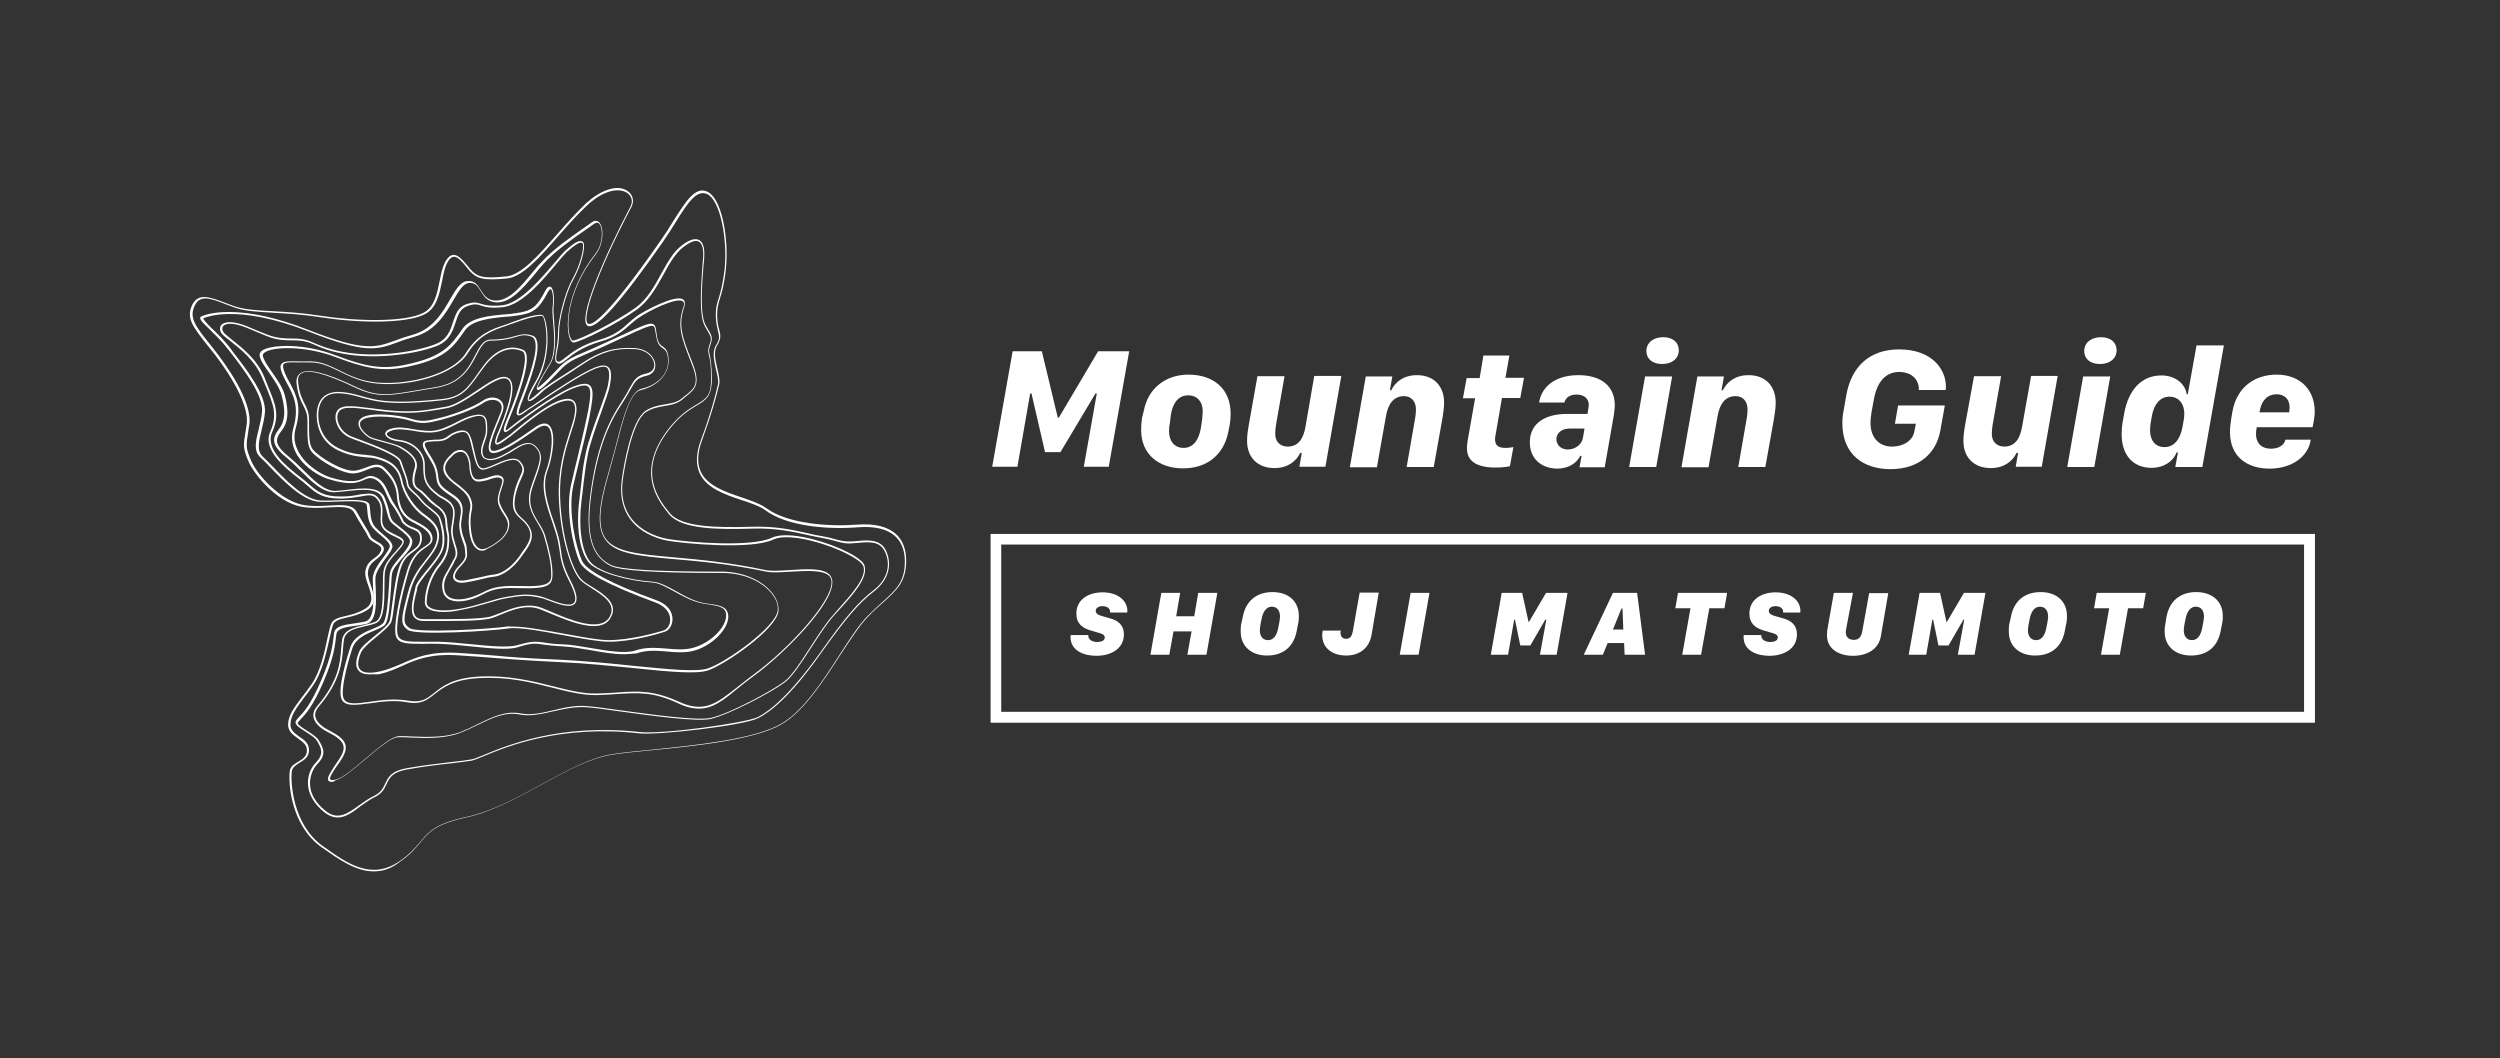 <?xml version="1.0" encoding="utf-8"?>
<!-- Generator: Adobe Illustrator 25.2.0, SVG Export Plug-In . SVG Version: 6.00 Build 0)  -->
<svg version="1.1" id="レイヤー_1" xmlns="http://www.w3.org/2000/svg" xmlns:xlink="http://www.w3.org/1999/xlink" x="0px"
	 y="0px" viewBox="0 0 941.6 398.6" style="enable-background:new 0 0 941.6 398.6;" xml:space="preserve">
<rect x="0" y="0" width="941.6" height="398.6" fill="#333333" stroke="none"/>
<style type="text/css">
	.st0{fill:none;}
	.st1{fill:#FFFFFF;}
</style>
<rect class="st0" width="942.9" height="398.6"/>
<g>
	<g>
		<path class="st1" d="M871.9,272.2H373.1v-71.1h498.8V272.2z M377.1,268.1h490.7v-63H377.1V268.1z"/>
		<path class="st1" d="M373.7,175.8l7.7-43.5h11l6,25h0.4l14.8-25h11.7l-7.7,43.5h-9.4l4.9-27.6h-0.5l-13.2,22.1h-5.8l-5.1-22.1H388
			l-4.8,27.6H373.7z"/>
		<path class="st1" d="M430.8,154.7c1.6-8.4,8.2-13.6,16.8-13.6c9.7,0,15.9,5.6,15.9,14.6c0,1.7-0.1,2.9-0.3,4.1l-0.6,3
			c-1.7,8.4-7.9,13.6-17,13.6c-9.4,0-15.8-5.5-15.8-14.4c0-1.6,0.1-3.1,0.3-4.4L430.8,154.7z M440.6,159.5c-0.2,0.9-0.3,1.9-0.3,2.9
			c0,3.8,2.1,6.3,5.5,6.3c3.4,0,5.7-2.7,6.5-7.5l0.5-3.4c0.1-1,0.2-2.3,0.2-2.8c0-3.7-2.1-6.1-5.5-6.1c-3.3,0-5.7,2.4-6.5,7.3
			L440.6,159.5z"/>
		<path class="st1" d="M499.2,175.8h-9.8l0.9-5.2h-0.6c-1.4,3-4.6,5.7-9.7,5.7c-6.1,0-10.3-3.8-10.3-10.2c0-2.2,0.3-4.1,0.6-5.8
			l3.3-18.6h10.2l-3.2,18.3c-0.2,1.1-0.3,2.4-0.3,3.4c0,3.2,2.1,4.8,4.7,4.8c3.8,0,5.9-2.7,6.7-7.5l3.3-19.1h10.2L499.2,175.8z"/>
		<path class="st1" d="M514.4,141.8h10l-0.9,5.2h0.5c1.5-3.1,4.6-5.7,9.7-5.7c6.6,0,10.2,4.4,10.2,10.3c0,2.2-0.4,4.6-0.7,6.4
			l-3.2,17.9h-10.2l3.2-18.4c0.2-1,0.3-2.4,0.3-3.3c0-3.2-1.9-5-4.5-5c-3.8,0-6,2.8-6.8,7.6l-3.4,19.2h-10.2L514.4,141.8z"/>
		<path class="st1" d="M558.7,133.9h9.8l-1.5,8.4h7l-1.4,7.6h-6.9l-2.3,13.3c-0.3,1.3-0.3,1.9-0.3,2.3c0,2.3,1.3,3.2,3.9,3.2
			c1.2,0,2.4-0.2,3-0.3l-1.3,7.2c-0.9,0.2-2.9,0.5-5.3,0.5c-7.1,0-10.9-2.3-10.9-7.3c0-0.8,0.1-1.9,0.3-3l2.8-15.8H551l1.4-7.6h4.9
			L558.7,133.9z"/>
		<path class="st1" d="M576.2,166.7c0-0.2,0-0.4,0-0.5c0.2-6.9,5.9-10.3,14-10.3h7.7l0.4-2.4c0-0.3,0.1-0.7,0.1-1
			c0-2.1-1.5-3.9-4.6-3.9c-2.6,0-4.1,1.2-4.6,3h-9.5c0.7-5.2,5.3-10.3,14.8-10.3c8.4,0,13.7,4,13.7,11.4c0,0.9-0.2,2.1-0.3,3.3
			l-3.5,20h-9.5l0.8-4.3h-0.5c-1.2,2.4-4,4.8-8.8,4.8C580.6,176.4,576.2,172.8,576.2,166.7z M590.5,169.3c2.7,0,5.3-1.8,5.7-4.4
			l0.6-3.5h-5.4c-3.4,0-5.2,1.8-5.2,4.1C586.3,167.7,588,169.3,590.5,169.3z"/>
		<path class="st1" d="M619.6,141.8h10.2l-6,34.1h-10.2L619.6,141.8z M626.4,127c3.8,0,5.9,2.1,5.9,4.9c0,3.2-2.6,5.2-6.3,5.2
			c-3.7,0-5.9-2-5.9-4.9C620.1,129.1,622.7,127,626.4,127z"/>
		<path class="st1" d="M639.3,141.8h10l-0.9,5.2h0.5c1.5-3.1,4.6-5.7,9.7-5.7c6.6,0,10.2,4.4,10.2,10.3c0,2.2-0.4,4.6-0.7,6.4
			l-3.2,17.9h-10.2l3.2-18.4c0.2-1,0.3-2.4,0.3-3.3c0-3.2-1.9-5-4.5-5c-3.8,0-6,2.8-6.8,7.6l-3.4,19.2h-10.2L639.3,141.8z"/>
		<path class="st1" d="M715.3,131.6c12.4,0,17.6,7.5,17.6,14c0,0.2,0,1.1-0.1,1.3h-10.1c0-0.2,0-0.6,0-0.9c-0.1-2.2-1.9-5.9-7.4-5.9
			c-5,0-8.3,3.6-9.5,10.2l-0.9,4.9c-0.2,1.1-0.4,2.9-0.4,4c0,5.8,3.4,9,8.1,9c4.5,0,7.8-2.4,8.4-5.6l0.6-3h-7.9l1.2-6.9h17.6
			l-1.7,9.5c-1.6,8.7-8.2,14.5-18.8,14.5c-10,0-18.1-5.4-18.1-17.3c0-1.5,0.2-3.6,0.5-4.9l1-5.7C697.3,138.2,704,131.6,715.3,131.6z
			"/>
		<path class="st1" d="M769,175.8h-9.8l0.9-5.2h-0.6c-1.4,3-4.6,5.7-9.7,5.7c-6.1,0-10.3-3.8-10.3-10.2c0-2.2,0.3-4.1,0.6-5.8
			l3.4-18.6h10.2l-3.2,18.3c-0.2,1.1-0.3,2.4-0.3,3.4c0,3.2,2.1,4.8,4.7,4.8c3.8,0,5.9-2.7,6.7-7.5l3.4-19.1H775L769,175.8z"/>
		<path class="st1" d="M784.6,141.8h10.2l-6,34.1h-10.2L784.6,141.8z M791.3,127c3.8,0,5.9,2.1,5.9,4.9c0,3.2-2.6,5.2-6.3,5.2
			c-3.7,0-5.9-2-5.9-4.9C785,129.1,787.6,127,791.3,127z"/>
		<path class="st1" d="M823.6,148.5h0.4l3.3-18.4h10.3l-8.1,45.8h-10.2l1-5.5h-0.5c-1.2,3.2-4.6,5.8-9.5,5.8
			c-6.8,0-11.2-4.7-11.2-12.6c0-1.5,0.1-3.3,0.4-4.7l0.6-3.4c1.6-8.7,6.5-14.1,14-14.1C819.4,141.4,823.1,144.7,823.6,148.5z
			 M817.2,149.4c-3.6,0-5.9,2.8-6.7,7.2l-0.5,2.9c-0.1,0.6-0.2,1.7-0.2,2.6c0,3.9,2.1,6.3,5.4,6.3c3.6,0,5.9-2.8,6.8-7.5l0.5-2.8
			c0.1-0.6,0.2-1.7,0.2-2.4C822.6,151.5,820.1,149.4,817.2,149.4z"/>
		<path class="st1" d="M839.9,162.7c0-1.6,0.2-3.2,0.4-4.6l0.5-3c1.7-9.5,8.6-14,16.7-14c9,0,14.7,6,14.3,14.8c0,0.4-0.3,2.9-0.8,5
			H850c-0.2,0.7-0.3,1.8-0.3,2.6c0,3,1.7,5.5,5.7,5.5c2.8,0,4.9-1.3,5.4-3.4h9.5c-0.7,5.8-6.5,10.9-15.5,10.9
			C846.4,176.5,839.9,172.1,839.9,162.7z M862.3,154.3c0.4-3.2-1.3-5.8-4.9-5.8c-3,0-5.3,1.9-6.1,5.5l-0.3,1.3h11.2
			C862.2,155,862.3,154.6,862.3,154.3z"/>
		<g>
			<path class="st1" d="M409.9,239.2c0,0.1,0,0.1,0,0.3c0,1.5,1.7,2.3,3.3,2.3c1.1,0,2.9-0.3,2.9-1.7c0-1.1-1.2-1.5-2.8-1.9
				l-2.7-0.8c-2.9-0.9-5.2-2.5-5.2-6.3c0-5.2,4.4-8,9.9-8c5.9,0,9.3,3.3,9.3,6.9c0,0.4,0,0.5-0.1,0.7h-6.4c0-0.1,0-0.2,0-0.3
				c0-1.5-1.5-2.1-2.9-2.1c-1.6,0-2.5,0.8-2.5,1.8c0,1,1,1.6,2.6,2l2.8,0.8c2.6,0.7,5.2,2.2,5.2,6.1c0,5.2-4.7,8-10.4,8
				c-4.5,0-9.7-1.8-9.7-7.1c0-0.3,0-0.5,0.1-0.7H409.9z"/>
			<path class="st1" d="M433.3,246.6l4.1-23.3h7.1l-1.5,8.8h6.8l1.5-8.8h7.2l-4.1,23.3h-7.2l1.6-8.8H442l-1.6,8.8H433.3z"/>
			<path class="st1" d="M468.1,232.3c1.1-5.9,5.1-9.3,11.2-9.3c5.9,0,9.9,3.4,9.9,9c0,0.8,0,1.6-0.2,2.5l-0.6,3.1
				c-1.1,5.9-5,9.3-11.2,9.3c-5.8,0-9.9-3.4-9.9-9c0-0.8,0-1.7,0.1-2.5L468.1,232.3z M474.7,235.5c-0.1,0.7-0.2,1.4-0.2,1.9
				c0,2.1,1,3.7,3.1,3.7c1.8,0,3.3-1.4,3.9-4.9l0.4-2.1c0.1-0.7,0.2-1.4,0.2-1.9c0-2.1-1-3.7-3.1-3.7c-1.8,0-3.3,1.5-3.9,4.9
				L474.7,235.5z"/>
			<path class="st1" d="M516.6,239c-0.9,5.3-4.7,7.9-9.6,7.9c-4.9,0-9-2.6-9-7.7c0-0.8,0.1-1.4,0.2-1.7l6.8,0
				c-0.1,0.3-0.1,0.6-0.1,0.8c0,1.3,0.6,2.3,2.1,2.3c1.7,0,2.2-1.3,2.5-2.7l2.6-14.7h7.2L516.6,239z"/>
			<path class="st1" d="M527.2,246.6l4.1-23.3h7.1l-4.1,23.3H527.2z"/>
			<path class="st1" d="M561.5,246.6l4.1-23.3h7.7l2.4,10.9h0.2l6.4-10.9h8.1l-4.1,23.3H580l2.4-13.2H582l-5.6,9.7h-3.8l-2-9.7h-0.3
				l-2.3,13.2H561.5z"/>
			<path class="st1" d="M607.5,223.3h9.1l3,23.3h-7.7l-0.2-4.4h-6.2l-1.8,4.4h-7.2L607.5,223.3z M610.7,229.2l-3.2,7.9h3.9l-0.3-7.9
				H610.7z"/>
			<path class="st1" d="M633.6,246.6l3.1-17.5H631l1-5.8h18.5l-1,5.8h-5.7l-3.1,17.5H633.6z"/>
			<path class="st1" d="M663.4,239.2c0,0.1,0,0.1,0,0.3c0,1.5,1.7,2.3,3.3,2.3c1.1,0,2.9-0.3,2.9-1.7c0-1.1-1.2-1.5-2.8-1.9
				l-2.7-0.8c-2.9-0.9-5.2-2.5-5.2-6.3c0-5.2,4.4-8,9.9-8c5.9,0,9.3,3.3,9.3,6.9c0,0.4,0,0.5-0.1,0.7h-6.4c0-0.1,0-0.2,0-0.3
				c0-1.5-1.5-2.1-2.9-2.1c-1.6,0-2.5,0.8-2.5,1.8c0,1,1,1.6,2.6,2l2.8,0.8c2.6,0.7,5.2,2.2,5.2,6.1c0,5.2-4.7,8-10.4,8
				c-4.5,0-9.7-1.8-9.7-7.1c0-0.3,0-0.5,0.1-0.7H663.4z"/>
			<path class="st1" d="M695.3,237.1c-0.1,0.4-0.1,0.8-0.1,1.1c0,1.7,1.1,2.8,3.1,2.8c1.6,0,2.7-0.9,3.1-3.2l2.6-14.4h7.2l-2.8,16.3
				c-0.8,4.6-4.9,7.3-10.5,7.3c-5.1,0-9.8-2.4-9.8-7.8c0-0.5,0.1-1.1,0.1-1.7l2.5-14.2h7.2L695.3,237.1z"/>
			<path class="st1" d="M718.9,246.6l4.1-23.3h7.7l2.4,10.9h0.2l6.4-10.9h8.1l-4.1,23.3h-6.3l2.4-13.2h-0.3l-5.6,9.7h-3.8l-2-9.7
				h-0.3l-2.3,13.2H718.9z"/>
			<path class="st1" d="M757.4,232.3c1.1-5.9,5.1-9.3,11.2-9.3c5.9,0,9.9,3.4,9.9,9c0,0.8,0,1.6-0.2,2.5l-0.6,3.1
				c-1.1,5.9-5,9.3-11.2,9.3c-5.8,0-9.9-3.4-9.9-9c0-0.8,0-1.7,0.1-2.5L757.4,232.3z M764,235.5c-0.1,0.7-0.2,1.4-0.2,1.9
				c0,2.1,1,3.7,3.1,3.7c1.8,0,3.3-1.4,3.9-4.9l0.4-2.1c0.1-0.7,0.2-1.4,0.2-1.9c0-2.1-1-3.7-3.1-3.7c-1.8,0-3.3,1.5-3.9,4.9
				L764,235.5z"/>
			<path class="st1" d="M791.3,246.6l3.1-17.5h-5.7l1-5.8h18.5l-1,5.8h-5.7l-3.1,17.5H791.3z"/>
			<path class="st1" d="M816,232.3c1.1-5.9,5.1-9.3,11.2-9.3c5.9,0,10,3.4,10,9c0,0.8,0,1.6-0.2,2.5l-0.6,3.1
				c-1.1,5.9-5,9.3-11.2,9.3c-5.8,0-9.9-3.4-9.9-9c0-0.8,0-1.7,0.2-2.5L816,232.3z M822.7,235.5c-0.1,0.7-0.2,1.4-0.2,1.9
				c0,2.1,1,3.7,3.1,3.7c1.8,0,3.3-1.4,3.9-4.9l0.4-2.1c0.1-0.7,0.2-1.4,0.2-1.9c0-2.1-1-3.7-3.1-3.7c-1.8,0-3.3,1.5-3.9,4.9
				L822.7,235.5z"/>
		</g>
	</g>
	<g>
		<path class="st1" d="M181.6,207.4c-0.6,0-1.1-0.1-1.6-0.4c-1.2-0.7-2.8-2.5-3.3-7.4c-0.4-3.7,0-5.6,0.2-7.1
			c0.3-1.5,0.5-2.5-0.3-4.5c-0.8-2.1-2.8-3.6-4.7-5.1c-1.7-1.3-3.5-2.7-4.4-4.4c-1.7-3.4,1-6,2.3-7.2c0.2-0.1,0.3-0.3,0.4-0.4l0,0
			c0.7-0.8,2.5-1.8,4.1-1.3c1.5,0.5,2.4,2.1,2.9,4.8c0.1,3.1,0.6,5,1.6,5.8c0.8,0.6,1.7,0.4,2.8,0.2c0.2,0,0.3-0.1,0.5-0.1
			c0.7-0.1,1.4-0.4,2.1-0.6c1.7-0.6,3.5-1.2,4.9-0.1c1.1,0.8,0.5,2.4-0.1,4.2c-0.5,1.4-1,3-1,4.5c0.1,1.6,1.1,3.2,2,4.7
			c0.9,1.4,1.7,2.6,1.8,3.9c0.4,5.5-6.3,8.8-8.5,9.9C182.8,207.3,182.2,207.4,181.6,207.4z M173.4,170.2c-1.1,0-2.3,0.7-2.7,1.2l0,0
			c-0.1,0.1-0.3,0.2-0.4,0.4c-1.3,1.2-3.7,3.5-2.1,6.4c0.8,1.6,2.4,2.9,4.2,4.2c2,1.6,4.1,3.2,4.9,5.4c0.8,2.1,0.6,3.2,0.3,4.8
			c-0.3,1.5-0.6,3.4-0.2,7c0.5,4.6,1.9,6.3,3,6.9c0.8,0.5,1.8,0.4,2.8,0c2.1-1,8.5-4.2,8.1-9.3c-0.1-1.1-0.8-2.3-1.7-3.6
			c-1-1.6-2-3.2-2.1-5c-0.1-1.7,0.5-3.3,1-4.8c0.6-1.8,1-3,0.3-3.5c-1.1-0.9-2.7-0.3-4.3,0.2c-0.7,0.3-1.5,0.5-2.2,0.6
			c-0.2,0-0.3,0.1-0.5,0.1c-1.1,0.2-2.3,0.4-3.3-0.4c-1.1-0.9-1.7-2.9-1.8-6.2c-0.4-2.4-1.2-3.9-2.4-4.3
			C173.9,170.2,173.7,170.2,173.4,170.2z"/>
		<path class="st1" d="M174,219.5c-2,0-2.8-0.8-3.1-1.3c-0.7-1.3,0.1-3.2,1.9-5c2.6-2.7,2.6-3.5,2.4-5.3c0-0.3,0-0.6-0.1-0.9
			c0-1.1-0.4-2-0.8-3.1c-0.5-1.4-1.1-3-1.3-5.3c-0.1-1.2,0.1-2.5,0.3-3.6c0.5-2.8,0.8-5.3-2.9-7.8c-5.6-3.8-5.7-4.3-6.2-8.4
			c-0.3-2.7-1.5-4.5-2.7-6.5c-0.6-0.9-1.2-1.9-1.7-2.9c-0.6-1.3-0.7-2.1-0.4-2.7c0.5-0.9,2-0.9,4.4-1.1l0.9,0
			c2.4-0.1,3.1-0.7,4.1-1.4c0.8-0.6,1.7-1.2,3.5-1.8c1.5-0.4,2.6-0.4,3.4,0.1c1.4,0.8,2,3.1,2.7,6.4l0.1,0.4c1.2,5.4,1.7,6.5,2.9,7
			c0.9,0.4,2.9-0.5,5-1.4c3.6-1.6,7.7-3.4,9.7-0.9c2,2.4,1.3,3.8,0.3,6.1c-0.7,1.5-1.6,3.5-2.3,6.6c-1,5.2,0.5,6.6,2.4,8.4
			c0.9,0.8,1.9,1.7,2.8,3.2c2.4,4,0.1,7.2-2.1,10.2c-0.4,0.5-0.7,1-1,1.4c-2.3,3.3-6.3,6.9-10.1,7.3c-1.8,0.2-3,0.5-4.6,0.9
			c-1.4,0.3-3.2,0.8-5.8,1.2C175.1,219.4,174.5,219.5,174,219.5z M174.3,162.7c-0.5,0-1,0.1-1.7,0.3c-1.7,0.5-2.6,1.1-3.3,1.7
			c-1,0.7-1.9,1.4-4.5,1.5l-0.9,0c-2,0.1-3.5,0.2-3.8,0.7c-0.2,0.3-0.1,1,0.4,2c0.5,1,1.1,2,1.6,2.8c1.2,1.9,2.4,3.9,2.8,6.7
			c0.5,4,0.5,4.4,5.9,8c4.1,2.7,3.6,5.6,3.2,8.4c-0.2,1.1-0.4,2.3-0.3,3.5c0.2,2.3,0.8,3.8,1.3,5.2c0.4,1.1,0.8,2.1,0.8,3.3
			c0,0.3,0,0.6,0.1,0.9c0.1,1.9,0.2,2.9-2.6,5.8c-1.6,1.6-2.3,3.3-1.8,4.2c0.5,0.9,1.9,1.2,4.1,0.8c2.6-0.5,4.3-0.9,5.8-1.2
			c1.6-0.4,2.9-0.7,4.7-0.9c3.6-0.4,7.4-3.8,9.6-7c0.3-0.5,0.7-1,1-1.5c2.2-3,4.3-5.9,2.1-9.5c-0.8-1.3-1.8-2.2-2.7-3
			c-2-1.8-3.7-3.4-2.6-9c0.6-3.2,1.6-5.3,2.3-6.8c1.1-2.3,1.5-3.3-0.2-5.4c-1.7-2.1-5.5-0.4-8.9,1.1c-2.4,1-4.4,1.9-5.5,1.5l0,0
			c-1.5-0.7-2-2.1-3.3-7.5l-0.1-0.4c-0.7-3.2-1.2-5.3-2.4-6C175.2,162.8,174.8,162.7,174.3,162.7z"/>
		<path class="st1" d="M172.7,226.5c-1.5,0-2.7-0.3-3.7-0.8c-1.2-0.7-2-1.8-2.3-3.3c-0.6-3.3,0.4-5,2-7.7c0.6-1.1,1.3-2.3,2.1-3.9
			c1.3-1.8,0.8-3.5,0.1-5.6c-0.4-1.4-0.9-2.9-1-4.7c-0.1-1.3,0.2-2.6,0.4-4c0.3-1.9,0.6-3.7,0.1-5.1c-0.7-1.9-2.3-2.7-3.7-3.5
			c-0.6-0.3-1.2-0.7-1.8-1.1c-5.4-4.1-5.4-6.7-5.5-11.2l0-0.7c-0.1-4.8-4.6-8.1-8.9-8.6c-3-0.3-5.2-1.5-5.4-2.8
			c-0.1-0.6,0.3-1.5,2.4-2.1c2.5-0.7,5.2-0.3,7.9,0.2c2.2,0.4,4.4,0.7,6.9,0.7c3.3-0.1,6.4-1.7,9.5-3.2c2.3-1.2,4.5-2.3,6.7-2.7
			c1.8-0.4,3-0.3,3.8,0.3c1.1,0.9,1.2,2.5,1.2,4.3c0,0.4,0,0.7,0,1.1c0.1,1.3-0.4,2.8-0.9,4.2c-0.8,2.3-1.5,4.4-0.1,6
			c2.5,1.5,5.8-0.3,8.5-1.8l0.4-0.2c0.5-0.3,1-0.6,1.6-1c2.8-1.7,6.2-3.9,8.9-1.1c3,3.2,2.1,5.7-0.9,14l-0.4,1.2
			c-2.2,6.2,0.1,9.9,2.3,13.5c1,1.6,1.9,3.1,2.4,4.7c1.7,5.8,2.8,10.5,2.8,14.7c0,1.7-0.3,2.8-1.1,3.6c-1.7,1.6-5.6,1.8-12.2,1.6
			c-7.6-0.3-10,0.9-12.8,2.3c-1,0.5-2.1,1.1-3.6,1.6C176.5,226.1,174.5,226.5,172.7,226.5z M150.5,161.7c-0.9,0-1.9,0.1-2.8,0.4
			c-1.3,0.4-2,0.9-2,1.4c0.1,0.8,1.9,1.9,4.8,2.2c4.6,0.5,9.4,4.1,9.5,9.2l0,0.7c0,4.4,0.1,6.8,5.2,10.6c0.5,0.4,1.1,0.7,1.7,1
			c1.6,0.9,3.2,1.8,4,3.9c0.6,1.6,0.3,3.5,0,5.5c-0.2,1.3-0.4,2.6-0.4,3.8c0.1,1.7,0.6,3.2,1,4.5c0.7,2.2,1.3,4.1-0.1,6.1
			c-0.7,1.6-1.4,2.8-2.1,3.9c-1.5,2.7-2.4,4.3-1.9,7.3c0.2,1.3,0.9,2.2,1.9,2.8c2,1.1,5.3,1,9.1-0.4c1.4-0.5,2.5-1,3.5-1.5
			c2.8-1.4,5.3-2.6,13.1-2.4c6.4,0.2,10.2,0,11.7-1.4c0.7-0.6,1-1.6,0.9-3.1c0-4.2-1.1-8.8-2.8-14.6c-0.5-1.6-1.4-3-2.3-4.6
			c-2.2-3.6-4.7-7.6-2.3-14.1l0.4-1.2c3-8.2,3.8-10.4,1-13.3c-2.3-2.5-5.4-0.5-8.1,1.2c-0.6,0.4-1.1,0.7-1.6,1l-0.4,0.2
			c-2.9,1.6-6.4,3.6-9.2,1.8l-0.1,0c-1.8-1.9-0.9-4.3-0.1-6.7c0.5-1.3,1-2.7,0.9-3.9c0-0.4,0-0.7,0-1.1c-0.1-1.7-0.1-3.1-1-3.8
			c-0.6-0.5-1.7-0.6-3.3-0.2c-2.1,0.5-4.2,1.5-6.5,2.7c-3.1,1.6-6.4,3.2-9.8,3.3c-2.5,0.1-4.8-0.3-7-0.7
			C153.7,162,152.1,161.7,150.5,161.7z"/>
		<path class="st1" d="M167,230.5c-2.7,0-4.8-0.5-5.9-1.4c-0.7-0.6-1.1-1.3-1.1-2.2c0-3.8,1.5-9.8,5.1-14.1c3.2-3.8,3.3-7,3.4-9
			c0-0.3,0-0.5,0-0.8c0.1-1-0.1-1.7-0.3-2.7c-0.2-0.9-0.4-2.1-0.5-4c-0.2-3.2-2.2-4.7-4.1-5.9c-0.2-0.2-0.4-0.3-0.6-0.5
			c-0.9-0.6-1.7-1.5-2.5-2.4c-1-1.1-2.1-2.2-3.3-3c-2.6-1.6-2-4.8-1-8.4c0.7-2.6-1.2-5-5.9-7.6c-1.2-0.7-3.7-1.3-6.1-2
			c-2.4-0.6-4.6-1.2-5.4-1.8c-1-0.7-3.6-2.8-3.8-5c0-0.9,0.3-1.6,1.1-2.2c2.9-2.4,13.9-1.3,18.3,0.1c4.5,1.4,6.2,1.1,12-0.4
			c3.4-0.8,11.5-3.6,15.3-6.2c2.2-1.6,5-1.7,6.7-0.3c1.4,1.1,1.6,3,0.6,5.1l-0.5,1.3c-2.5,6.1-4.7,11.5-3.4,12.5
			c1.8,1.4,9.9-4,15.8-8.2c2.5-1.9,4.4-2.4,5.7-1.4c3.2,2.4,1.5,12.4-0.4,17.3c-2.2,5.9,0.1,12.5,2.3,19c0.5,1.3,0.9,2.7,1.3,4
			c1,3,1.2,5.1,1.5,7.1c0.4,3.1,0.8,5.8,3.6,11.3c2.3,4.4,2.8,7.2,1.7,8.6c-1.7,2-6.4,0.2-10.2-1.2c-1.1-0.4-2-0.8-2.8-0.9
			c-4.5-1.2-7.8-0.8-12.8,0.1c-2.3,0.4-4.9,1.2-7.6,2c-3.2,0.9-6.4,1.9-10,2.5C170.9,230.3,168.8,230.5,167,230.5z M143.2,156.9
			c-3,0-5.7,0.4-6.8,1.3c-0.6,0.5-0.9,1-0.8,1.7c0.1,1.7,2.2,3.6,3.5,4.5c0.8,0.5,3,1.1,5.3,1.7c2.5,0.7,5,1.4,6.3,2
			c1.8,1,7.3,4,6.2,8.3c-1.1,3.9-1.3,6.4,0.7,7.6c1.3,0.8,2.4,1.9,3.5,3.1c0.8,0.9,1.6,1.7,2.4,2.3c0.2,0.1,0.4,0.3,0.6,0.5
			c1.8,1.3,4.1,2.9,4.3,6.4c0.1,1.9,0.3,3,0.5,3.9c0.2,1,0.3,1.7,0.3,2.8c0,0.2,0,0.5,0,0.8c-0.1,2.2-0.2,5.5-3.5,9.4
			c-3.5,4.2-5,10-5,13.7c0,0.7,0.3,1.3,0.9,1.7c1.7,1.4,6.1,1.7,11.6,0.7c3.5-0.6,6.8-1.6,9.9-2.5c2.7-0.8,5.3-1.6,7.7-2
			c5-0.9,8.4-1.3,13.1-0.1c0.7,0.2,1.7,0.6,2.8,1c3.4,1.3,8.1,3,9.5,1.3c1-1.1,0.4-3.8-1.7-7.9c-2.9-5.6-3.3-8.4-3.7-11.5
			c-0.3-2-0.6-4-1.5-7c-0.4-1.3-0.9-2.7-1.3-4c-2.3-6.6-4.6-13.4-2.3-19.4c2-5.3,3.2-14.6,0.6-16.5c-1.1-0.8-2.7-0.3-5,1.4
			c-10.1,7.1-14.9,9.5-16.6,8.2c-1.7-1.4,0.2-6.1,3.2-13.3l0.5-1.3c0.9-1.8,0.7-3.4-0.4-4.3c-1.2-1-3.6-1.2-5.9,0.3
			c-4.1,2.9-12.8,5.6-15.5,6.3l0,0c-5.8,1.5-7.7,1.8-12.3,0.4C151.4,157.5,147,156.9,143.2,156.9z"/>
		<path class="st1" d="M223.6,235.8c-5.1,0-11.7-2.8-16.7-4.9c-1.2-0.5-2.4-1-3.4-1.4c-5.2-2-10.6,0.2-14.9,2
			c-1.4,0.6-2.6,1.1-3.7,1.4c-3.9,1.1-15.3,1-22.8,1l-2.6,0c-1.6,0-2.7-0.5-3.5-1.4c-1.6-2.1-0.7-5.9-0.1-8.8
			c0.2-0.9,0.4-1.7,0.5-2.2c0.1-1.6,2.3-4.3,4.7-7.2c2-2.4,4-5,4.8-6.8c1.9-4.4-0.2-10.8-0.6-12.1c-0.4-1.2-1.7-2.1-3.1-3.3
			c-1.3-1-2.7-2.1-3.9-3.6c-1-1.3-2-2.2-2.8-2.9c-1.2-1.1-2.1-1.9-2.3-3.3c-0.2-1.8-1.3-4.6-2.3-7.2l-0.4-1.2
			c-0.9-2.4-10.4-5.9-15.5-7.8c-1.2-0.4-2.2-0.8-2.9-1.1c-4.8-1.9-6.4-6.9-5.5-9.5l0,0c1.2-3.3,5.6-2.7,12.8-1.8
			c1.9,0.2,4.1,0.5,6.4,0.8c9.2,0.9,13.6,0.2,19.2-0.8c0.9-0.2,1.9-0.3,2.9-0.5c3.3-0.5,7.5-3.3,11.5-6c4.7-3.2,9.2-6.2,11.7-5
			c4.6,2.1-0.2,13.9-3,20.9l-0.2,0.4c-1.2,3-0.8,3.3-0.8,3.3c0.3,0.2,2-1,2.9-1.6c0.3-0.2,0.6-0.5,1-0.7c0.6-0.4,1.7-1.3,3-2.4
			c4-3.3,10.8-8.8,15.8-10.9c3-1.2,5-1.3,6.2-0.3c1.3,1.1,1.5,3.5,0.5,7.3c-0.3,1.4-0.8,2.8-1.4,4.6c-1.9,5.9-4.6,14.1-4.1,25.3
			c0.6,14.2,4.5,26.5,7.9,30c0.9,1,2.5,2,4.2,3c4.5,2.8,10.1,6.4,6.8,11.7C228.7,235,226.4,235.8,223.6,235.8z M199.3,228.1
			c1.5,0,3.1,0.2,4.6,0.8c1,0.4,2.2,0.9,3.4,1.4c7.5,3.2,18.7,7.9,22.2,2.2c2.9-4.8-2.1-8-6.6-10.9c-1.7-1.1-3.3-2.1-4.3-3.1
			c-3.5-3.7-7.5-16.1-8.1-30.4c-0.5-11.3,2.2-19.5,4.1-25.5c0.6-1.7,1-3.2,1.4-4.5c0.9-3.5,0.8-5.7-0.3-6.7c-1-0.8-2.8-0.7-5.6,0.4
			c-5,2-11.7,7.5-15.7,10.8c-1.3,1.1-2.4,2-3.1,2.4c-0.3,0.2-0.6,0.5-0.9,0.7c-1.8,1.3-3,2.1-3.6,1.6c-0.6-0.4-0.4-1.6,0.6-4.1
			l0.2-0.4c2.4-5.9,7.4-18.3,3.3-20.1c-2.2-1-6.5,1.9-11.1,5c-4.1,2.7-8.4,5.6-11.8,6.1c-1,0.2-2,0.3-2.9,0.5
			c-5.6,0.9-10.1,1.7-19.3,0.8c-2.3-0.2-4.5-0.5-6.4-0.8c-6.9-0.9-11.1-1.4-12.1,1.4l0,0c-0.9,2.4,0.7,6.9,5.1,8.7
			c0.8,0.3,1.8,0.7,2.9,1.1c7.5,2.8,14.9,5.8,15.8,8.2l0.4,1.2c1,2.7,2.1,5.5,2.3,7.4c0.2,1.1,0.9,1.8,2.1,2.9
			c0.8,0.7,1.9,1.7,2.9,3c1.1,1.4,2.5,2.5,3.8,3.5c1.5,1.2,2.8,2.2,3.3,3.6c0.5,1.3,2.7,7.9,0.6,12.5c-0.9,1.9-2.9,4.5-4.9,7
			c-2.2,2.7-4.4,5.5-4.5,6.8c0,0.6-0.2,1.4-0.5,2.3c-0.6,2.7-1.5,6.4-0.1,8.2c0.6,0.8,1.6,1.1,3,1.1l2.6,0c7.1,0,18.9,0.1,22.7-1
			c1-0.3,2.2-0.8,3.6-1.3C191.5,229.6,195.3,228.1,199.3,228.1z"/>
		<path class="st1" d="M229.4,241.7c-0.2,0-0.4,0-0.7,0c-3.5-0.1-9.7-1.2-16.2-2.4c-8.5-1.6-17.3-3.2-21-2.6
			c-6.5,1-34.7,2.7-37.8,0.6c-3.1-2.2-2.7-4.1-0.1-14c1.5-5.8,4.2-9.3,6.7-12.4c1.8-2.3,3.3-4.2,4-6.6c1.5-5.1-1.8-7.6-4.7-9.8
			l-0.7-0.5c-3.2-2.4-6.9-7.4-8-12.8c-1-5-4.2-7-8.7-8.3c-1.5-0.5-3.1-0.6-4.7-0.7c-2.9-0.3-6.1-0.6-10.4-2.7
			c-7.4-3.7-8.2-11.3-7.7-14.9l0,0c0.4-2.7,1.5-4.7,3.3-5.8c3.8-2.4,9.7-0.7,15,0.8c0.5,0.2,1.1,0.3,1.6,0.4
			c7.3,2,17.4,1.3,27.1,0.3c7.3-0.7,9.7-4.2,13.4-9.4c0.7-1,1.4-2,2.3-3.2c6.4-8.6,12.6-7,15-5.9c4.5,2-3.6,22-5.3,26
			c-1.5,3.6-1.4,4.2-1.3,4.3c0,0,0,0,0,0c0.1,0,0.5-0.1,1.9-1.3c2.9-2.4,16-12.2,23.3-15.1c3.3-1.3,5.3-1.5,6.4-0.6
			c1.4,1.2,1.3,3.9,0.5,8.7c-0.8,4.9-2.4,11.5-4,17.9c-0.9,3.9-1.9,7.8-2.7,11.3c-2.1,9.7,1.1,23.4,3.3,28.2
			c1.6,3.6,11.1,8.7,28.1,14.9c3.9,1.4,6.1,4.1,6,7.3c-0.1,2.2-1.3,4.1-3.1,4.6C248.1,238.7,238.1,241.7,229.4,241.7z M193.4,236
			c4.4,0,11.9,1.4,19.2,2.7c6.5,1.2,12.6,2.3,16.1,2.4c8.7,0.1,19.1-3,21.1-3.6c1.5-0.5,2.6-2.1,2.6-4c0.1-2.8-2-5.3-5.6-6.6
			c-17.4-6.4-26.8-11.4-28.5-15.3c-2.6-5.9-5.3-19.5-3.3-28.6c0.8-3.5,1.7-7.5,2.7-11.4c1.5-6.4,3.1-13,4-17.9
			c0.7-4.3,1-7.1-0.2-8.1c-0.9-0.7-2.7-0.5-5.7,0.7c-7.2,2.9-20.3,12.7-23.1,15c-1.4,1.1-2.2,1.7-2.7,1.3c-0.5-0.4-0.5-1.3,1.1-5.1
			c4.7-11.2,8.5-23.9,5.6-25.2c-4.7-2.1-9.9,0-14.2,5.7c-0.8,1.1-1.6,2.2-2.3,3.1c-3.8,5.4-6.3,8.9-13.8,9.7
			c-9.8,1-19.9,1.7-27.3-0.3c-0.5-0.1-1-0.3-1.6-0.4c-5.2-1.5-11-3.1-14.5-0.9c-1.6,1-2.6,2.8-3,5.3l0,0c-0.5,3.4,0.3,10.7,7.3,14.2
			c4.2,2.1,7.4,2.4,10.2,2.6c1.7,0.2,3.2,0.3,4.8,0.8c4.1,1.2,8,3.1,9.2,8.8c1.1,5.3,4.8,10.1,7.8,12.4l0.7,0.5
			c2.9,2.2,6.6,5,5,10.5c-0.7,2.5-2.3,4.5-4.1,6.8c-2.4,3.1-5.1,6.5-6.5,12.2c-2.6,9.9-2.8,11.5-0.1,13.3c2.7,1.9,30.3,0.4,37.3-0.7
			C192,236,192.7,236,193.4,236z"/>
		<path class="st1" d="M234.8,246.4c-3.8,0-8.4-0.8-12.8-1.6c-3.6-0.6-7-1.2-9.6-1.3c-3.6-0.2-5.9-0.5-7.6-0.7
			c-3.2-0.5-4.5-0.7-9.9,1c-3.5,1.1-10.5,0.4-18-0.4c-4-0.4-8.2-0.8-11.6-0.9c-2.2-0.1-4.1,0-5.9,0c-5.9,0-9.2,0-10.2-2.7
			c-1.3-3.3,1.2-15.2,4.1-24.8c1.7-5.9,4.7-7.9,6.7-9.2c1.3-0.9,2.2-1.5,2.2-2.6c0-3-3.4-4.8-6.5-6.4l-0.4-0.2
			c-3.6-1.8-5.5-5.1-5.8-9.6c-0.3-4.5-2.2-7.2-5.2-10.1c-1.8-1.7-3.9-0.9-6.3,0.1c-1.5,0.6-3,1.2-4.6,1.3c-4.5,0.3-13.1-4.8-15.9-8
			l0,0c-1.8-2-1.7-5.4-1.7-10.5l0-1.2c0-2.7-0.7-4.2-1.6-5.9c-1-1.9-2-4-2.5-8.2c-0.2-1.8,0.3-3.1,1.4-3.9c2.8-2,9.6-0.3,20.9,5.1
			c8.2,3.9,12.6,3.1,23.5,1.2c2-0.3,4.1-0.7,6.6-1.1c9.4-1.5,12.5-7.4,14.9-12.1c1.7-3.2,3-5.8,5.9-5.8c4.4,0,7-0.7,9-1.3
			c2.3-0.6,3.9-1.1,6.6-0.2c0.7,0.2,1.2,0.7,1.5,1.4c1.9,4.1-2.4,15.7-5,22.5c-0.3,0.7-0.5,1.4-0.8,2c-1.2,3.2-0.8,3.6-0.8,3.6
			c0.2,0.2,1.7-0.8,2.4-1.3c0.5-0.3,1-0.7,1.5-1c0.6-0.3,1.7-1.1,3-2c5.6-3.8,16.1-10.9,21.8-13.2c2.3-0.9,3.9-1,4.9-0.2
			c1.7,1.3,1.1,4.6,0.7,7l-0.1,0.5c-0.3,1.5-1.6,5.3-3.2,9.7c-2,5.5-4.2,11.8-4.9,15.3c-0.9,4.6-1.1,6.5-1.7,11.2
			c-0.2,1.8-0.4,3.9-0.8,6.8c-1.2,10,0.1,19.1,3.4,23c3.2,3.8,14.4,6.8,23.5,7.4c2.6,0.2,5.6,1.8,8.8,3.6c2.5,1.4,5,2.8,7.6,3.7
			c1.7,0.6,3.6,0.9,5.2,1.1c3.6,0.5,6.6,1,6.8,4.5c0.2,5-6.4,11.5-13.4,13.2c-3.1,0.7-6.3,0.5-9.5,0.2c-3.8-0.3-7.7-0.7-11.7,0.7
			C238.2,246.2,236.6,246.4,234.8,246.4z M201.5,241.7c1.1,0,2.1,0.1,3.4,0.3c1.7,0.3,3.9,0.6,7.5,0.7c2.7,0.1,6.1,0.7,9.7,1.3
			c6.5,1.1,13.3,2.3,17.2,1c4.1-1.4,8.1-1,12-0.7c3.2,0.3,6.3,0.5,9.3-0.2c6.7-1.6,13.1-7.8,12.9-12.5c-0.1-2.9-2.7-3.3-6.2-3.9
			c-1.6-0.2-3.5-0.5-5.3-1.1c-2.7-0.9-5.3-2.3-7.8-3.7c-3.1-1.7-6.1-3.4-8.5-3.5c-9.2-0.6-20.7-3.7-24-7.6
			c-3.4-4.2-4.8-13.2-3.5-23.5c0.3-2.8,0.6-5,0.8-6.8c0.5-4.7,0.7-6.6,1.7-11.2c0.7-3.6,3-9.9,5-15.4c1.6-4.3,2.9-8.1,3.2-9.5
			l0.1-0.5c0.4-2.1,0.9-5.3-0.4-6.4c-0.8-0.6-2.2-0.5-4.3,0.3c-5.6,2.3-16.1,9.4-21.7,13.2c-1.4,0.9-2.5,1.7-3.1,2
			c-0.5,0.3-1,0.6-1.4,1c-1.4,1-2.5,1.8-3.2,1.3c-0.4-0.3-0.6-1.1,0.6-4.4c0.2-0.6,0.5-1.3,0.8-2c2.4-6.3,6.9-18.2,5-22
			c-0.3-0.6-0.6-0.9-1.1-1.1c-2.5-0.9-4-0.5-6.2,0.2c-2.1,0.6-4.7,1.3-9.2,1.3c-2.5,0-3.7,2.4-5.3,5.4c-2.4,4.6-5.6,10.9-15.4,12.4
			c-2.4,0.4-4.6,0.8-6.6,1.1c-11,1.9-15.5,2.7-23.9-1.3c-10.9-5.2-17.7-7-20.2-5.2c-0.9,0.6-1.3,1.7-1.1,3.3c0.4,4.1,1.5,6.2,2.4,8
			c0.9,1.8,1.7,3.3,1.7,6.2l0,1.2c0,5,0,8.3,1.6,10.1l0,0c2.8,3.1,11.1,8,15.4,7.8c1.5-0.1,3-0.7,4.4-1.2c2.5-1,4.9-1.9,7,0.1
			c3,2.9,5.1,5.9,5.4,10.6c0.3,4.3,2.1,7.4,5.5,9.1l0.4,0.2c3.2,1.7,6.9,3.5,6.8,6.9c0,1.5-1.1,2.2-2.4,3.1c-2,1.4-4.8,3.2-6.5,8.9
			c-2.9,9.8-5.3,21.3-4.1,24.4c0.9,2.3,4,2.3,9.6,2.3c1.7,0,3.7,0,5.9,0c3.5,0.1,7.6,0.5,11.7,0.9c7,0.7,14.3,1.4,17.7,0.4
			C198,242.1,199.8,241.7,201.5,241.7z"/>
		<path class="st1" d="M139.2,254c-2,0-3.4-0.5-4.2-1.5c-1.2-1.4-1.1-3.6,0.2-6.9c0.7-1.9,3.6-4.2,6.3-6.4c2.4-1.9,4.8-4,5.2-5.2
			c0.3-1,0.7-3.5,1-6.4c0.7-5.1,1.5-11.5,3-15c1.2-2.8,2.9-4.1,4.5-5.2c1.6-1.2,2.9-2.1,3-4.3c0.1-2.5-1-3-2.7-3.7
			c-1.2-0.5-2.6-1.1-3.9-2.5l-0.1-0.1c0,0-1.6-3.7-3.8-6.6c-0.8-1-1.4-2.4-2-3.7c-1.1-2.6-2.3-5.2-5-6.2c-1.5-0.5-2.3-0.1-3.5,0.4
			c-2.2,1-5.1,2.4-13.6-0.3c-5.4-1.7-16.1-8.9-13.1-19.2c2.3-8,0-12.4-2.3-16.6c-0.6-1.2-1.3-2.4-1.8-3.6c-0.8-2-1-3.1-0.4-3.9
			c0.8-1.1,2.8-1.1,6.1-1c1.3,0,2.8,0.1,4.5,0c0.1,0,0.2,0,0.2,0c4.2,0,7.6,1.7,11.2,3.5c3.8,1.9,8.2,4,14.2,4.5
			c12.1,1,28.4-3.3,33.3-11.2c4.4-7.1,9.7-8.9,14.8-10.6c0.9-0.3,1.8-0.6,2.7-1c5.3-2,9.2-2.9,11.1-2.7c0.3,0,0.6,0.3,0.8,0.8
			c1.5,2.9,2.9,15-2.9,24.9c-3.1,5.4-2.9,6.2-2.8,6.3c0,0,0.7,0.1,4.2-3.2c1.7-1.6,5.8-4.2,10.2-7c2-1.3,4-2.6,5.9-3.8
			c6.6-4.4,12.1-5.9,19.6-5.5c4.7,0.3,7.5,3.4,7.7,6.2c0.2,2.1-1.1,3.7-3.2,4.2c-3.6,0.8-4.3,1.9-6.3,5.5c-0.9,1.5-1.9,3.4-3.6,5.9
			c-5.9,9-9.6,20.7-11.3,35.8c-1.5,13.4,0.9,20.8,7.7,24.1c3.4,1.7,17.1,2.5,40.5,2.5c0.3,0,0.7,0,1,0c0,0,0,0,0,0
			c7.5,0,14.5,2.7,18.6,7.3c2.2,2.4,3.2,5.1,3,7.6c-0.8,6.8-19.9,20-26.5,22.3c-4.4,1.5-14.9,0.5-28.3-0.9
			c-8.4-0.8-17.8-1.8-27.2-2.2c-14.4-0.7-19.9-1.2-25.3-1.6c-3.6-0.3-7.4-0.6-13.8-1c-10.2-0.6-15.5,1.7-20.6,4
			c-2.9,1.3-5.6,2.5-9.1,3.2C141.3,253.9,140.2,254,139.2,254z M152.1,196.4c1.2,1.3,2.5,1.9,3.7,2.3c1.7,0.7,3.2,1.4,3.1,4.3
			c-0.1,2.5-1.6,3.6-3.2,4.8c-1.5,1.1-3.2,2.3-4.3,5c-1.4,3.5-2.3,9.8-2.9,14.9c-0.4,3.1-0.7,5.5-1.1,6.5c-0.5,1.4-2.9,3.4-5.4,5.5
			c-2.7,2.2-5.4,4.5-6.1,6.2c-1.2,3-1.3,5.1-0.3,6.2c1,1.3,3.4,1.6,6.9,0.9c3.5-0.7,6.1-1.9,9-3.1c5.2-2.3,10.5-4.6,20.9-4
			c6.5,0.4,10.2,0.7,13.8,1c5.4,0.5,10.9,1,25.3,1.6c9.4,0.5,18.9,1.4,27.3,2.3c13.3,1.3,23.7,2.4,28,0.9
			c7.1-2.5,25.4-15.6,26.1-21.7c0.3-2.3-0.7-4.8-2.8-7.1c-4-4.5-10.8-7.1-18.1-7.1c-0.3,0-0.7,0-1.1,0c-23.9,0-37.2-0.9-40.8-2.6
			c-7.1-3.5-9.5-11.1-8-24.8c1.7-15.2,5.4-27,11.4-36.1c1.6-2.5,2.7-4.3,3.5-5.9c2.1-3.7,2.8-4.9,6.7-5.8c1.8-0.4,2.9-1.7,2.7-3.5
			c-0.2-2.5-2.8-5.3-7.1-5.6c-7.4-0.5-12.8,1.1-19.2,5.3c-1.9,1.3-4,2.6-5.9,3.9c-4.4,2.8-8.5,5.4-10.1,7c-3.7,3.5-4.6,3.6-5.1,3.2
			c-0.5-0.4-0.6-1.6,2.7-7.2c5.6-9.7,4.2-20.9,3.1-23.8c-0.3-0.8-0.5-0.9-0.5-0.9c-0.8-0.1-3.5,0-10.8,2.7c-0.9,0.3-1.8,0.6-2.8,1
			c-5,1.7-10.2,3.4-14.5,10.3c-5.1,8.2-21.6,12.6-33.9,11.5c-6.1-0.5-10.5-2.7-14.4-4.6c-3.7-1.8-6.9-3.4-10.9-3.4
			c-0.1,0-0.2,0-0.2,0c-1.7,0-3.2,0-4.5,0c-3-0.1-5-0.1-5.5,0.7c-0.4,0.5-0.2,1.6,0.5,3.3c0.5,1.2,1.1,2.4,1.8,3.6
			c2.3,4.3,4.7,8.8,2.3,17.1c-1.6,5.5,1.1,9.8,3.6,12.5c2.8,3,6.7,5.2,9.1,6c8.2,2.6,11.1,1.3,13.1,0.3c1.2-0.6,2.3-1.1,4-0.4
			c3,1.1,4.2,3.9,5.4,6.6c0.6,1.4,1.2,2.6,1.9,3.6C150.3,192.5,151.9,195.9,152.1,196.4z"/>
		<path class="st1" d="M263.3,266.9c-2.4,0-5-0.6-8.1-2.1c-9.3-4.3-14.9-3.9-22.8-3.4c-2.4,0.2-4.8,0.3-7.6,0.4
			c-5.3,0.1-10.9-1.3-16.8-2.8c-7.8-2-16.8-4.2-27.4-3.6c-9.9,0.5-13.8,3.6-17,6.1c-2.8,2.2-5.1,4-10.3,3c-4.9-0.9-9.8-0.2-14.1,0.4
			c-5.3,0.7-9.4,1.3-10.6-1.7l0,0c-1.5-3.8,2.1-15.7,3.3-19.3c1.3-4.1,5.4-5.8,8.6-7.1c1.7-0.7,3.1-1.3,3.8-2.1
			c1.4-1.6,1.9-9.1,2.2-14c0.1-2.1,0.2-4,0.4-5c0.3-1.8,2.1-3.9,3.8-5.9c1.8-2.1,3.7-4.4,3.7-6c0-1.4-2.4-3.3-4.5-4.9
			c-0.7-0.6-1.4-1.1-2-1.6c-1.4-1.2-1.7-2.6-2.2-4.5c-0.3-1.3-0.7-3-1.7-5.2c-1.7-4-8-3.2-13.7-2.6c-1.5,0.2-2.9,0.3-4.2,0.4
			c-0.1,0-0.2,0-0.4,0c-4.3,0-8.4-4.1-12.5-8.1c-1.7-1.7-3.4-3.4-5.1-4.8c-6-4.8-5.7-7.4-3.1-10.8c2.3-2.9,2.7-6.6,1.1-12.7
			c-0.8-3-2.9-6-4.8-8.7c-1.7-2.4-3.2-4.5-3.5-6.3c-0.1-0.4,0-1.1,0.7-1.8c1.6-1.3,5.6-2,10.7-1.9c5.7,0.2,11.7,1.4,16.9,3.4
			c13.7,5.2,19.4,5.7,30.7,2.7c10.5-2.8,13.4-6.9,16.6-11.4c0.3-0.4,0.6-0.9,0.9-1.3c3-4.1,10.1-4.8,15.9-5.3
			c1.3-0.1,2.6-0.2,3.8-0.4c6-0.8,8.1-2,11.5-8.7c0.6-1.1,1.2-1.5,1.8-1.3c1.4,0.5,1.5,4.9,1.2,7.7c-0.1,1,0,2.9,0.2,5
			c0.4,5.2,1,12.3-1.4,16.3c-4.2,6.8-4.8,8.5-4.8,9c0.5-0.1,2.1-1.3,7.6-7.1c3.1-3.3,5.3-4.3,10.3-6.4c0.9-0.4,1.9-0.8,3-1.3
			c2.4-1.1,5.3-2.4,8.1-3.7c5.4-2.5,10.5-4.9,12.5-5.4c1-0.3,1.7-0.2,2.2,0.1c0.7,0.5,0.8,1.4,1,2.8c0.1,0.6,0.2,1.4,0.3,2.1
			c0.5,2.3,1.3,2.9,2.1,3.4c1,0.7,2,1.4,2.2,4.7c0.4,6.4-5.1,10.5-10.4,11.7c-4.1,0.8-6.5,10.4-9.4,21.5c-0.9,3.4-1.8,6.8-2.8,10.3
			c-3.7,12.6-4,19.8-1.2,24c3.6,5.2,12.3,6,25.6,7.2c9.3,0.8,20.9,1.9,34.7,4.8c2.3,0.5,5.7,0.2,9.4,0c5.9-0.4,12-0.8,14.6,1.6
			c0.8,0.8,1.2,1.8,1.2,3c0.1,8.3-17.5,26.4-29.6,35.3c-2.3,1.7-4.4,3.3-6.2,4.8C272.4,263.8,268.5,266.9,263.3,266.9z M239.1,260.5
			c4.9,0,9.8,0.7,16.4,3.7c9.7,4.5,14.2,0.9,22.2-5.4c1.8-1.4,3.9-3.1,6.2-4.8c13.3-9.7,29.4-27.4,29.3-34.7c0-1-0.3-1.9-1-2.5
			c-2.4-2.2-8.6-1.8-14.1-1.5c-3.7,0.2-7.2,0.5-9.5,0c-13.8-2.9-25.3-3.9-34.6-4.7c-13.5-1.2-22.4-2-26.1-7.5
			c-3-4.4-2.7-11.7,1.1-24.5c1-3.4,1.9-6.9,2.8-10.2c2.9-11.3,5.5-21.1,9.9-22c5-1.1,10.3-4.9,9.9-11c-0.2-3-1-3.5-1.9-4.2
			c-0.9-0.6-1.9-1.3-2.4-3.8c-0.2-0.8-0.3-1.5-0.4-2.2c-0.2-1.2-0.3-2-0.7-2.3c-0.3-0.2-0.9-0.2-1.7,0c-2,0.5-7.3,3-12.4,5.4
			c-2.8,1.3-5.7,2.7-8.2,3.7c-1.1,0.5-2.1,0.9-3,1.3c-4.8,2.1-7,3-10,6.2c-7,7.4-8,7.7-8.5,7.3c-0.4-0.3-1-0.8,4.6-9.8
			c2.3-3.8,1.8-10.8,1.3-15.9c-0.2-2.3-0.3-4.1-0.2-5.2c0.5-3.5,0-6.8-0.7-7c-0.2-0.1-0.5,0.2-1,1c-3.5,6.9-5.9,8.2-12,9
			c-1.1,0.2-2.4,0.3-3.8,0.4c-5.6,0.5-12.6,1.2-15.4,5c-0.3,0.4-0.6,0.9-0.9,1.3c-3.2,4.5-6.2,8.8-16.9,11.6
			c-11.4,3-17.2,2.5-31-2.7c-11.5-4.4-24.1-4-26.9-1.6c-0.4,0.4-0.6,0.7-0.5,1.1c0.3,1.7,1.8,3.8,3.4,6.1c1.9,2.7,4.1,5.8,4.9,8.9
			c1.6,6.2,1.2,10.2-1.3,13.3c-2.5,3.2-2.7,5.3,3,9.9c1.7,1.4,3.5,3.1,5.2,4.8c4,4,8.2,8.1,12.3,7.9c1.2-0.1,2.6-0.2,4.1-0.4
			c5.9-0.7,12.5-1.4,14.3,3c0.9,2.2,1.4,3.9,1.7,5.3c0.4,1.8,0.7,3,2,4.1c0.6,0.5,1.2,1,2,1.6c2.3,1.8,4.7,3.7,4.7,5.4
			c0.1,1.9-1.8,4.1-3.9,6.4c-1.7,2-3.4,4-3.7,5.6c-0.2,1-0.3,2.8-0.4,5c-0.4,5.6-0.8,12.6-2.3,14.4c-0.8,0.9-2.3,1.5-4,2.2
			c-3.1,1.3-7,2.9-8.3,6.7c-2.3,7.2-4.4,16-3.3,18.8c1,2.6,5,2,10,1.3c4.2-0.6,9.3-1.3,14.3-0.4c5,0.9,7-0.7,9.8-2.9
			c3.2-2.6,7.2-5.7,17.3-6.2c10.7-0.5,19.7,1.7,27.6,3.7c5.9,1.5,11.5,2.9,16.7,2.7c2.8-0.1,5.2-0.2,7.6-0.4
			C234.7,260.6,236.9,260.5,239.1,260.5z"/>
		<path class="st1" d="M124.9,294.5c-0.6,0-1-0.2-1.2-0.5c-0.7-1,0.7-3,2.7-6.1c0.5-0.7,1-1.5,1.5-2.2c1.3-2.1,1.8-3.6,1.4-5
			c-0.5-1.9-2.7-3.4-5.9-5c-3.1-1.6-4.9-3.5-5.3-5.5c-0.3-1.5,0.2-2.9,1.4-4.3l0,0c8.1-9.5,8.6-16.4,9-21.5c0.1-1.4,0.2-2.6,0.4-3.7
			c0.8-3.6,4.6-4.4,8.2-5.3c1.6-0.4,3.1-0.7,4.4-1.3c2.6-1.2,2.6-7.7,2.7-13c0-2.9,0-5.4,0.4-6.8c0.7-2.5,2.8-4.9,4.5-6.7
			c1.1-1.3,2.1-2.3,2.4-3.2c0.3-0.8-0.9-1.4-2.8-2.3c-1.7-0.8-3.6-1.7-4.6-3.3c-0.9-1.4-0.8-3.1-0.7-4.8c0.1-2,0.2-4-1.2-5.8
			c-1.6-2.1-3.3-1.8-6.4-1.2c-1.8,0.3-4.1,0.7-7.1,0.8c-0.1,0-0.3,0-0.4,0c-6.8,0-9.2-2-12.4-4.8c-0.5-0.4-1-0.8-1.5-1.3
			c-0.5-0.4-1.1-0.9-1.8-1.4c-5.2-4.1-13.9-10.9-10.8-17.7c2.8-6.4,1.1-10.3-1.6-16.9c-0.4-1-0.9-2.1-1.4-3.3
			c-2.7-6.6-8.3-11-12.1-14c-1.2-0.9-2.2-1.7-2.8-2.3c-1.1-1.1-1.3-2.5-0.7-3.5c0.6-0.8,2.7-2.5,9.6,0.2c1.7,0.7,3.1,1.3,4.3,1.8
			c5.4,2.2,7,2.9,13,2.9c0.1,0,0.2,0,0.3,0c4,0,6,0.8,8.4,1.9c2.2,0.9,5,2.1,10.2,3.1c11.8,2.3,26.7,0.3,34.8-2.8
			c4.7-1.7,5.8-5.2,6.9-8.6c0.9-2.7,1.8-5.3,4.6-6.4c3.1-1.1,4.2-0.8,5.8-0.3c1.5,0.5,3.4,1,8,0.6c6.9-0.7,15-10.5,19.9-16.2
			c1.6-1.9,2.9-3.4,3.7-4.2c3.1-2.8,5-4,6.2-3.8c0.4,0.1,0.7,0.3,0.9,0.7c0.8,1.6-0.9,8.6-3.9,13.9c-2.9,5.1-5.3,15.4-5.3,19.3
			c0,3.3-0.4,5.9-0.8,7.7c-0.4,2.4-0.6,3.4,0.3,3.8c0.6,0.2,1.4-0.4,2.8-1.5c2.3-1.8,6-4.8,13.1-6.8c5.6-1.6,8.3-4,10.8-6.3
			c1-0.9,1.9-1.7,3-2.5c2.7-1.9,14.7-8.4,17.5-6.3c0.7,0.5,0.8,1.5,0.4,2.9c-2.4,6.9-0.6,11.5,2.7,19.9l0.4,1
			c3.2,8.2,1,9.9-2.3,12.6c-0.4,0.3-0.9,0.7-1.3,1.1c-2.1,1.8-4.4,2.2-6.9,2.6c-2.3,0.4-4.6,0.8-7,2.3c-5.4,3.6-8.2,21.8-8.7,25.4
			c-2.5,18.2,13.7,21.8,16.9,22.4c8,1.3,31.5,3.2,39.3-0.5c5.1-2.4,16.9,0.3,25.8,4.2c2.5,1.1,8.3,3.9,9,6.3
			c1.4,4.5-3.8,10.4-9.9,17.1l-1.4,1.5c-2.9,3.2-5.9,7.9-8.9,12.5c-3.6,5.6-7.1,10.9-9.8,12.9c-4.7,3.5-20.7,12.1-28,13.8
			c-5.1,1.1-22.1-1.2-34.4-2.9c-5-0.7-9.3-1.3-12-1.5c-4.4-0.4-8.7,0.6-12.8,1.5c-4.4,1-8.6,2-12.7,1.2c-5.5-1.1-10.6,1.4-15.9,4
			c-2.2,1.1-4.4,2.1-6.7,3c-5.8,2.2-13,1.9-18.2,1.7c-2-0.1-3.8-0.2-5.2-0.1c-2.4,0.1-7.3,4.2-12,8.2c-4.5,3.8-8.8,7.4-11.4,8
			C125.9,294.4,125.3,294.5,124.9,294.5z M139,185.9c1.4,0,2.6,0.4,3.7,1.9c1.6,2,1.4,4.3,1.3,6.2c-0.1,1.6-0.2,3.1,0.6,4.4
			c0.8,1.3,2.7,2.2,4.3,3c1.9,0.9,3.6,1.7,3.1,3.1c-0.3,0.9-1.3,2.1-2.5,3.4c-1.6,1.8-3.7,4.1-4.3,6.5c-0.4,1.3-0.4,3.9-0.4,6.6
			c0,5.7-0.1,12.2-3,13.6c-1.3,0.6-3,1-4.5,1.3c-3.5,0.8-7,1.6-7.7,4.8c-0.2,1-0.3,2.2-0.4,3.6c-0.4,4.9-0.9,12.2-9.2,21.9l0,0
			c-1,1.2-1.5,2.5-1.2,3.8c0.4,1.8,2.1,3.5,5,5c3.4,1.8,5.7,3.3,6.3,5.5c0.4,1.5-0.1,3.3-1.5,5.5c-0.5,0.8-1,1.5-1.5,2.2
			c-1.6,2.3-3.2,4.7-2.7,5.4c0.1,0.1,0.5,0.4,2.2,0c2.5-0.6,6.9-4.3,11.1-7.9c5-4.2,9.7-8.2,12.4-8.4c1.4-0.1,3.2,0,5.2,0.1
			c5.2,0.2,12.2,0.5,17.9-1.6c2.3-0.9,4.5-1.9,6.6-3c5.5-2.7,10.6-5.2,16.3-4.1c4,0.8,8.1-0.2,12.4-1.2c4.2-1,8.4-2,13-1.5
			c2.6,0.2,7,0.8,12,1.5c12.3,1.7,29.2,4,34.2,2.9c7.2-1.6,23-10.2,27.7-13.7c2.7-2,6.1-7.2,9.7-12.8c3-4.6,6-9.3,8.9-12.5l1.4-1.6
			c5.7-6.4,11.1-12.4,9.8-16.5c-0.5-1.5-3.8-3.7-8.7-5.9c-8.6-3.8-20.3-6.5-25.2-4.2c-8.4,4-33.6,1.5-39.6,0.5
			c-3.4-0.6-20-4.3-17.5-23.1c0.7-5.2,3.5-22.2,9-25.9c2.5-1.6,4.9-2,7.3-2.4c2.3-0.4,4.6-0.7,6.5-2.4c0.5-0.4,0.9-0.8,1.4-1.1
			c3.2-2.6,5.2-4.1,2.1-11.8l-0.4-1c-3.3-8.5-5.2-13.2-2.7-20.3c0.4-1.1,0.3-1.8-0.2-2.2c-2.3-1.7-13,3.6-16.8,6.3
			c-1.1,0.7-2,1.6-3,2.4c-2.5,2.2-5.3,4.8-11.1,6.4c-6.9,2-10.6,4.9-12.8,6.7c-1.5,1.2-2.5,2-3.4,1.6c-1.3-0.6-1.1-2-0.7-4.5
			c0.3-1.8,0.8-4.3,0.8-7.6c0-4,2.4-14.4,5.4-19.7c3-5.3,4.5-12,3.9-13.3c-0.1-0.2-0.3-0.3-0.5-0.4c-0.9-0.2-2.8,1.1-5.6,3.6
			c-0.8,0.8-2.1,2.3-3.7,4.2c-5.2,6.3-13.1,15.7-20.3,16.5c-4.7,0.5-6.6-0.1-8.2-0.6c-1.5-0.5-2.6-0.8-5.4,0.3
			c-2.5,0.9-3.3,3.3-4.2,6c-1.1,3.3-2.3,7.1-7.3,9c-8.2,3.1-23.3,5.1-35.2,2.8c-5.3-1-8.1-2.2-10.3-3.2c-2.5-1.1-4.3-1.8-8.2-1.8
			c-0.1,0-0.2,0-0.3,0c-6.1,0-7.8-0.7-13.2-3c-1.2-0.5-2.6-1.1-4.3-1.8c-5.3-2.1-8-1.6-8.8-0.5c-0.5,0.7-0.3,1.8,0.6,2.7
			c0.6,0.6,1.5,1.3,2.7,2.3c3.8,3,9.6,7.5,12.3,14.2c0.5,1.2,0.9,2.2,1.3,3.3c2.8,6.8,4.6,10.8,1.6,17.4c-2.8,6.4,5.6,13,10.6,16.9
			c0.7,0.5,1.3,1,1.8,1.4c0.5,0.4,1,0.9,1.5,1.3c3.1,2.7,5.4,4.6,11.9,4.6c0.1,0,0.3,0,0.4,0c2.9,0,5.2-0.4,7-0.8
			C136.9,186.1,138,185.9,139,185.9z"/>
		<path class="st1" d="M127.2,307.9c-1.6,0-3.3-0.6-5.1-2l0,0c-3.8-3.1-5.9-6.7-6.1-10.4c-0.2-3,0.9-6.2,3-8.3
			c3.1-3.3,2-5.3,0.6-7.8l-0.2-0.3c-0.6-1.2-2.6-2.4-4.3-3.5c-2.3-1.5-4.3-2.7-3.7-4c0.3-0.5,0.7-1,1.3-1.6
			c1.5-1.6,4.4-4.6,8.2-13.6c4-9.2,4.4-13.7,4.8-17l0.1-0.8c0.3-2.8,3.9-3.3,7.7-3.8c1.3-0.2,2.7-0.4,4-0.7c3.6-0.8,3.2-8.2,3-13.1
			c-0.1-1.3-0.1-2.4-0.1-3.3c0.1-2.4,2.1-5.3,4-7.8c1.3-1.8,2.6-3.6,2.4-4.4c-0.2-1.2-1.8-2.5-3.4-3.9c-1-0.8-2-1.7-2.9-2.7
			c-1.8-2.1-2-4.7-2.2-7c0-0.6-0.1-1.1-0.2-1.7c-0.2-1.6-5.4-1.5-10.4-1.3c-2.4,0.1-4.9,0.2-7.3,0.1c-6.3-0.2-13.8-8-18.8-13.2
			c-1.4-1.5-2.6-2.7-3.5-3.5c-2.7-2.4-1.8-6.2-0.7-10.5c0.5-2.2,1.1-4.4,1.3-6.7c0.5-6.4-7-16-11.9-22.4l-1.1-1.4
			c-2.2-2.9-4.8-5.3-6.8-7.3c-2.5-2.4-3.6-3.5-3.5-4.3c0-0.2,0.1-0.4,0.4-0.5c0.4-0.2,3.6-1.7,10.5-1.7c0.1,0,0.2,0,0.3,0
			c8.3,0.1,18.2,2.3,29.4,6.7c21.2,8.3,25.4,6.8,33,4c1.8-0.7,3.9-1.4,6.4-2.1c7.6-2.1,11.3-8.4,14.2-13.5c2.1-3.6,3.8-6.4,6.2-6.7
			c3-0.4,4.1,1.5,5.3,3.4c1.2,1.9,2.4,3.8,5.5,3.9c0.1,0,0.1,0,0.2,0c5,0,9.4-5.3,13.6-10.4c1.1-1.3,2.2-2.7,3.4-3.9
			c4.4-4.9,11.3-9.7,15.9-12.9c1.2-0.8,2.3-1.6,3.1-2.2c1.5-1.1,2.5-0.5,2.9,0c1.9,2,1.6,8.3-1.3,12c-11.4,14.5-11.3,28.7-9.3,31.9
			c0.2,0.3,0.5,0.6,0.8,0.6c2.9-0.6,15.3-6.6,23.5-12.4c4.4-3.2,7.1-8.1,9.7-12.9c2.3-4.1,4.4-8,7.5-10.4c2.9-2.3,5.2-3,6.7-2.2
			c1.6,0.8,2.2,3.2,1.9,7.1c0,0.6-0.1,1.3-0.2,2.1c-0.6,7.1-1.5,19,0.8,22.9l0.4,0.7c2.2,3.7,2.3,3.9,1.2,7.2
			c-0.5,1.4-0.4,1.9-0.1,3.2c0.3,1.4,0.8,3.9,0.8,9.5c-0.1,6.3-2.4,7.7-5.8,9.7c-2.5,1.5-5.7,3.4-9.4,7.9
			c-13.8,16.7-4.5,27.8-0.6,32.6c4.3,5.2,17.3,5.5,30.8,5.1c9.2-0.3,16,1.3,21.4,2.5c1.7,0.4,3.4,0.8,4.9,1c2.3,0.4,3.8,0.8,5.2,1.2
			c2.2,0.6,3.8,1,6.6,0.8c0.4,0,0.9-0.1,1.3-0.1c4.3-0.4,9.2-0.9,11.3,3.8c2.4,5.5,0.6,11.1-4.7,15.2c-5.5,4.2-10.4,9.9-20.1,23.5
			c-11.3,16-19,22-23.5,24.2c-5.5,2.8-37.7,6.5-44.9,5.7c-29.7-3.3-49.8,5-58.4,8.6c-2.1,0.9-3.7,1.5-4.6,1.7
			c-1.8,0.3-4.5,0.6-7.6,1c-4.7,0.5-10.5,1.2-16.6,2.3c-5.7,1-6.7,3.2-7.8,5.5c-0.8,1.8-1.7,3.6-4.6,5c-1.8,0.9-3.6,2.2-5.3,3.4
			C133,305.8,130.2,307.9,127.2,307.9z M122.5,305.3c4.7,3.9,8.5,1.1,12.9-2.1c1.7-1.2,3.5-2.5,5.4-3.4c2.7-1.3,3.5-3,4.3-4.7
			c1.1-2.4,2.3-4.8,8.3-5.8c6.1-1.1,12-1.7,16.7-2.3c3.1-0.3,5.7-0.7,7.6-1c0.8-0.1,2.3-0.8,4.4-1.6c8.6-3.6,28.9-12,58.7-8.7
			c8.6,1,40-3.4,44.6-5.6c4.4-2.2,12-8.2,23.3-24c9.7-13.7,14.6-19.4,20.2-23.7c5.1-3.9,6.8-9.3,4.5-14.4c-1.9-4.4-6.3-3.9-10.6-3.5
			c-0.4,0-0.9,0.1-1.3,0.1c-2.9,0.3-4.5-0.2-6.8-0.8c-1.4-0.4-2.9-0.8-5.2-1.2c-1.5-0.3-3.2-0.6-4.9-1c-5.4-1.2-12.1-2.8-21.2-2.5
			c-12.7,0.4-26.6,0.3-31.3-5.3c-4-4.9-13.5-16.3,0.6-33.4c3.8-4.5,7-6.5,9.6-8c3.5-2.1,5.5-3.3,5.5-9.2c0.1-5.6-0.4-8-0.8-9.4
			c-0.3-1.3-0.4-2,0.1-3.6c1-2.9,1-2.9-1.2-6.6l-0.4-0.7c-2.4-4.1-1.4-16.1-0.9-23.3c0.1-0.7,0.1-1.4,0.2-2.1
			c0.3-3.6-0.3-5.8-1.6-6.5c-1.3-0.7-3.3,0.1-6,2.2c-2.9,2.3-5.1,6.1-7.3,10.2c-2.7,4.8-5.4,9.8-9.9,13.1
			c-8.2,5.9-20.7,11.9-23.7,12.5c-0.3,0.1-0.9,0-1.4-0.9c-2-3.3-2.2-17.8,9.4-32.6c2.9-3.7,2.9-9.6,1.4-11.2
			c-0.5-0.6-1.2-0.5-2.1,0.1c-0.8,0.6-1.9,1.4-3.1,2.2c-4.6,3.2-11.4,7.9-15.8,12.8c-1.1,1.2-2.3,2.6-3.3,3.9
			c-4.4,5.2-8.9,10.6-14.1,10.6c-0.1,0-0.2,0-0.2,0c-3.5-0.1-4.8-2.3-6-4.2c-1.1-1.8-2.1-3.4-4.6-3.1c-2.1,0.3-3.7,3-5.7,6.4
			c-3,5.2-6.8,11.6-14.6,13.8c-2.5,0.7-4.6,1.4-6.4,2.1c-7.8,2.9-12.1,4.4-33.5-4c-27.6-10.8-39.2-5.2-39.7-5
			c-0.1,0.5,1.6,2.2,3.2,3.8c2.1,2,4.7,4.5,6.9,7.4l1,1.4c5,6.4,12.6,16.2,12.1,22.8c-0.2,2.4-0.8,4.6-1.3,6.8
			c-1,4.1-1.9,7.7,0.5,9.9c0.9,0.8,2.1,2.1,3.5,3.5c4.9,5.1,12.2,12.8,18.3,13c2.4,0.1,4.9,0,7.3-0.1c6.1-0.2,10.8-0.3,11.1,1.9
			c0.1,0.6,0.1,1.1,0.2,1.7c0.2,2.3,0.3,4.7,2,6.6c0.8,0.9,1.8,1.8,2.8,2.6c1.7,1.5,3.4,2.9,3.6,4.3c0.2,1.1-1,2.8-2.6,4.9
			c-1.8,2.5-3.8,5.2-3.8,7.5c0,0.8,0,2,0.1,3.3c0.2,5.4,0.6,12.8-3.5,13.8c-1.3,0.3-2.7,0.5-4.1,0.7c-3.6,0.5-6.9,0.9-7.2,3.2
			l-0.1,0.8c-0.4,3.3-0.8,7.9-4.8,17.2c-3.9,9.1-6.8,12.2-8.4,13.8c-0.5,0.6-0.9,1-1.2,1.4c-0.4,0.7,1.7,2,3.4,3.1
			c1.9,1.2,3.8,2.4,4.5,3.7l0.2,0.3c1.4,2.5,2.8,4.9-0.7,8.5c-1.9,2-3,5-2.8,7.9C116.9,299,118.9,302.4,122.5,305.3L122.5,305.3z"/>
		<path class="st1" d="M140.8,328.2c-6.9,0-13.1-4.5-19.7-9.1l0,0c-11.4-8.1-12.5-23.7-12-28.5c0.2-1.9,1.7-2.8,3.2-3.7
			c1.7-1,3.3-2,3.3-4.3c0-2.1-1.6-3.2-3.4-4.5c-1.8-1.3-3.7-2.6-3.7-5.2c0.1-3.6,2.3-6.4,5.3-10.4c1.1-1.4,2.3-3,3.6-4.9
			c3.2-4.6,4.8-11.8,5.9-17.1c0.5-2.5,1-4.5,1.4-5.5c0.8-1.9,2.9-2.4,5.5-3c2.2-0.5,4.7-1.1,7.3-2.7c3.5-2.1,2.4-5.4,1.2-8.8
			c-0.7-1.9-1.3-3.7-1.1-5.3c0.4-2.7,1.9-3.9,3.4-5c1-0.7,1.9-1.4,2.4-2.6c0.7-1.4-0.3-2.1-2.1-3.1c-1-0.6-2.1-1.2-2.5-2.1
			c-0.5-1.1-1.3-2.5-2.4-4.2c-0.9-1.5-1.9-3.1-3-5.1c-1.4-2.5-5-2.2-9.6-2c-3.2,0.2-6.9,0.4-10.5-0.3c-9.1-1.8-17.6-12-19.8-17.2
			c-2-4.8-1.9-5.9-1-11.1c0.1-0.8,0.3-1.6,0.4-2.6c1.3-8.8-9.7-23.6-13.2-27.9l-1.2-1.5c-5.9-7.4-8.5-10.7-6.1-15.7
			c2.3-4.6,6.7-2.9,12.3-0.8c1,0.4,2.1,0.8,3.2,1.2c3.9,1.4,8.7,1.7,14.8,2c5.1,0.3,11,0.6,17.9,1.7c14.1,2.2,32,2.5,38.9-1.1
			c4.1-2.1,5.1-7.1,6.1-12c0.5-2.7,1.1-5.3,2.1-7.2c0.9-1.6,1.9-2.5,3-2.6c1.9-0.1,3.6,2,5.5,4.2c0.2,0.3,0.5,0.6,0.7,0.9
			c2.8,3.3,5.1,3.9,13.8,3c5.6-0.5,12.1-7.9,18.9-15.6c3.6-4.1,7.3-8.3,11.1-11.9c4.9-4.5,11.7-7.7,15.9-4.5
			c1.8,1.4,2.3,3.6,1.3,5.7c-14,26.7-18.9,42.7-16.4,44.1c1.2,0.7,6.2-0.9,27.4-31.4c1.8-2.6,3.4-5.1,4.8-7.4
			c4.7-7.4,8.1-12.8,12.5-11c5.6,2.2,8.4,17.5,7.2,29.2c-0.6,5.8-1.5,8.7-2.2,11c-0.7,2.2-1.1,3.7-1.1,6.7c0.1,2.4,0.4,4,0.8,5.2
			c0.5,2,0.8,3.3-0.8,5.9c-1.5,2.3-0.6,5.8,0.1,8.8c0.5,2.2,1,4.3,0.7,5.8c-1,4.4-3,11.6-6.4,20.9c-1.9,5-2,9-0.5,12.2
			c2.5,5.2,9.3,7.5,15.2,9.5c3.6,1.2,7,2.4,9.3,4c8,6,23.5,7.1,34.3,6.3c6.6-0.5,11.5,0.7,14.7,3.6c2.5,2.3,3.8,5.7,3.8,9.9
			c0,7.9-3.3,11-8.9,16c-1.6,1.4-3.4,3-5.3,5c-3.2,3.2-6.8,8.8-10.7,14.7c-6.4,9.9-13.6,21-21.9,25.9c-10.1,5.9-31.9,8.2-49.5,9.9
			c-5.3,0.5-10.3,1-14.2,1.6c-8.3,1.2-17.4,6.1-27,11.4c-9.2,5-18.7,10.2-27.9,12.2c-11.9,2.6-14.4,5.6-17.5,9.4
			c-1.8,2.1-3.7,4.6-7.7,7.3C147.4,327.2,144.1,328.2,140.8,328.2z M121.5,318.6c9.4,6.7,18.3,13.1,29.1,5.7c3.9-2.7,5.8-5,7.6-7.1
			c3.2-3.9,5.7-7,17.9-9.6c9.1-2,18.6-7.1,27.7-12.1c9.7-5.3,18.8-10.3,27.2-11.5c3.9-0.6,8.9-1.1,14.2-1.6
			c17.5-1.8,39.2-4,49.2-9.9c8.2-4.8,15.4-15.9,21.7-25.7c3.8-5.9,7.4-11.5,10.7-14.8c1.9-1.9,3.7-3.6,5.3-5
			c5.4-4.9,8.7-7.8,8.7-15.5c0-4.1-1.2-7.3-3.6-9.5c-3-2.8-7.9-3.9-14.2-3.4c-10.9,0.9-26.6-0.3-34.7-6.4c-2.2-1.6-5.5-2.7-9.1-3.9
			c-6.1-2-13-4.4-15.6-9.9c-1.6-3.4-1.5-7.6,0.4-12.7c3.5-9.3,5.4-16.5,6.4-20.9c0.3-1.4-0.2-3.4-0.7-5.5c-0.7-3.2-1.6-6.8,0-9.3
			c1.5-2.3,1.2-3.4,0.7-5.4c-0.3-1.3-0.7-2.9-0.8-5.4c-0.1-3.1,0.4-4.8,1.1-6.9c0.7-2.3,1.5-5.1,2.2-10.8
			c1.2-11.2-1.6-26.5-6.8-28.5c-3.9-1.5-7.2,3.6-11.7,10.8c-1.4,2.3-3,4.8-4.8,7.4c-15.8,22.7-25.3,33.3-28.3,31.5
			c-3.8-2.3,5.7-25,16.2-45c0.9-1.8,0.5-3.7-1.1-4.9c-2.8-2.1-8.6-1.6-15.1,4.4c-3.8,3.5-7.5,7.7-11.1,11.8
			c-6.9,7.9-13.4,15.3-19.3,15.9c-8.9,0.8-11.4,0.2-14.4-3.3c-0.2-0.3-0.5-0.6-0.7-0.9c-1.6-2-3.3-4-4.8-4c-0.1,0-0.1,0-0.1,0
			c-0.9,0.1-1.7,0.8-2.4,2.2c-1,1.8-1.5,4.3-2,7c-1,4.7-2,10.1-6.4,12.4c-7,3.7-25.1,3.4-39.3,1.2c-6.9-1.1-12.7-1.4-17.8-1.7
			c-6.2-0.4-11.1-0.6-15-2.1c-1.1-0.4-2.2-0.8-3.2-1.2c-5.5-2.1-9.4-3.6-11.4,0.5c-2.3,4.7,0.1,7.7,6,15.1l1.2,1.5
			c4.4,5.6,14.6,19.6,13.3,28.4c-0.2,1-0.3,1.8-0.4,2.6c-0.8,5.1-1,6.1,1,10.7c2.4,5.8,11.2,15.1,19.3,16.8
			c3.5,0.7,7.1,0.5,10.3,0.3c4.6-0.3,8.6-0.5,10.2,2.3c1.1,2,2.1,3.6,3,5.1c1.1,1.8,1.9,3.2,2.4,4.3c0.3,0.7,1.3,1.2,2.2,1.8
			c1.6,0.9,3.4,1.9,2.4,4c-0.6,1.2-1.6,2-2.6,2.8c-1.4,1.1-2.8,2.2-3.1,4.6c-0.2,1.4,0.4,3.2,1,5c1.2,3.4,2.5,7.2-1.5,9.6
			c-2.7,1.6-5.4,2.2-7.5,2.7c-2.5,0.6-4.4,1-5.1,2.6c-0.4,1-0.9,3-1.4,5.4c-1.2,5.3-2.8,12.6-6,17.3c-1.3,1.9-2.5,3.5-3.6,4.9
			c-2.9,3.9-5,6.7-5.1,10c-0.1,2.2,1.6,3.4,3.4,4.7c1.8,1.2,3.6,2.5,3.6,5c0,2.6-1.9,3.8-3.6,4.8c-1.4,0.9-2.7,1.7-2.9,3.3
			C109.4,294.5,110.2,310.5,121.5,318.6L121.5,318.6z"/>
	</g>
</g>
</svg>
